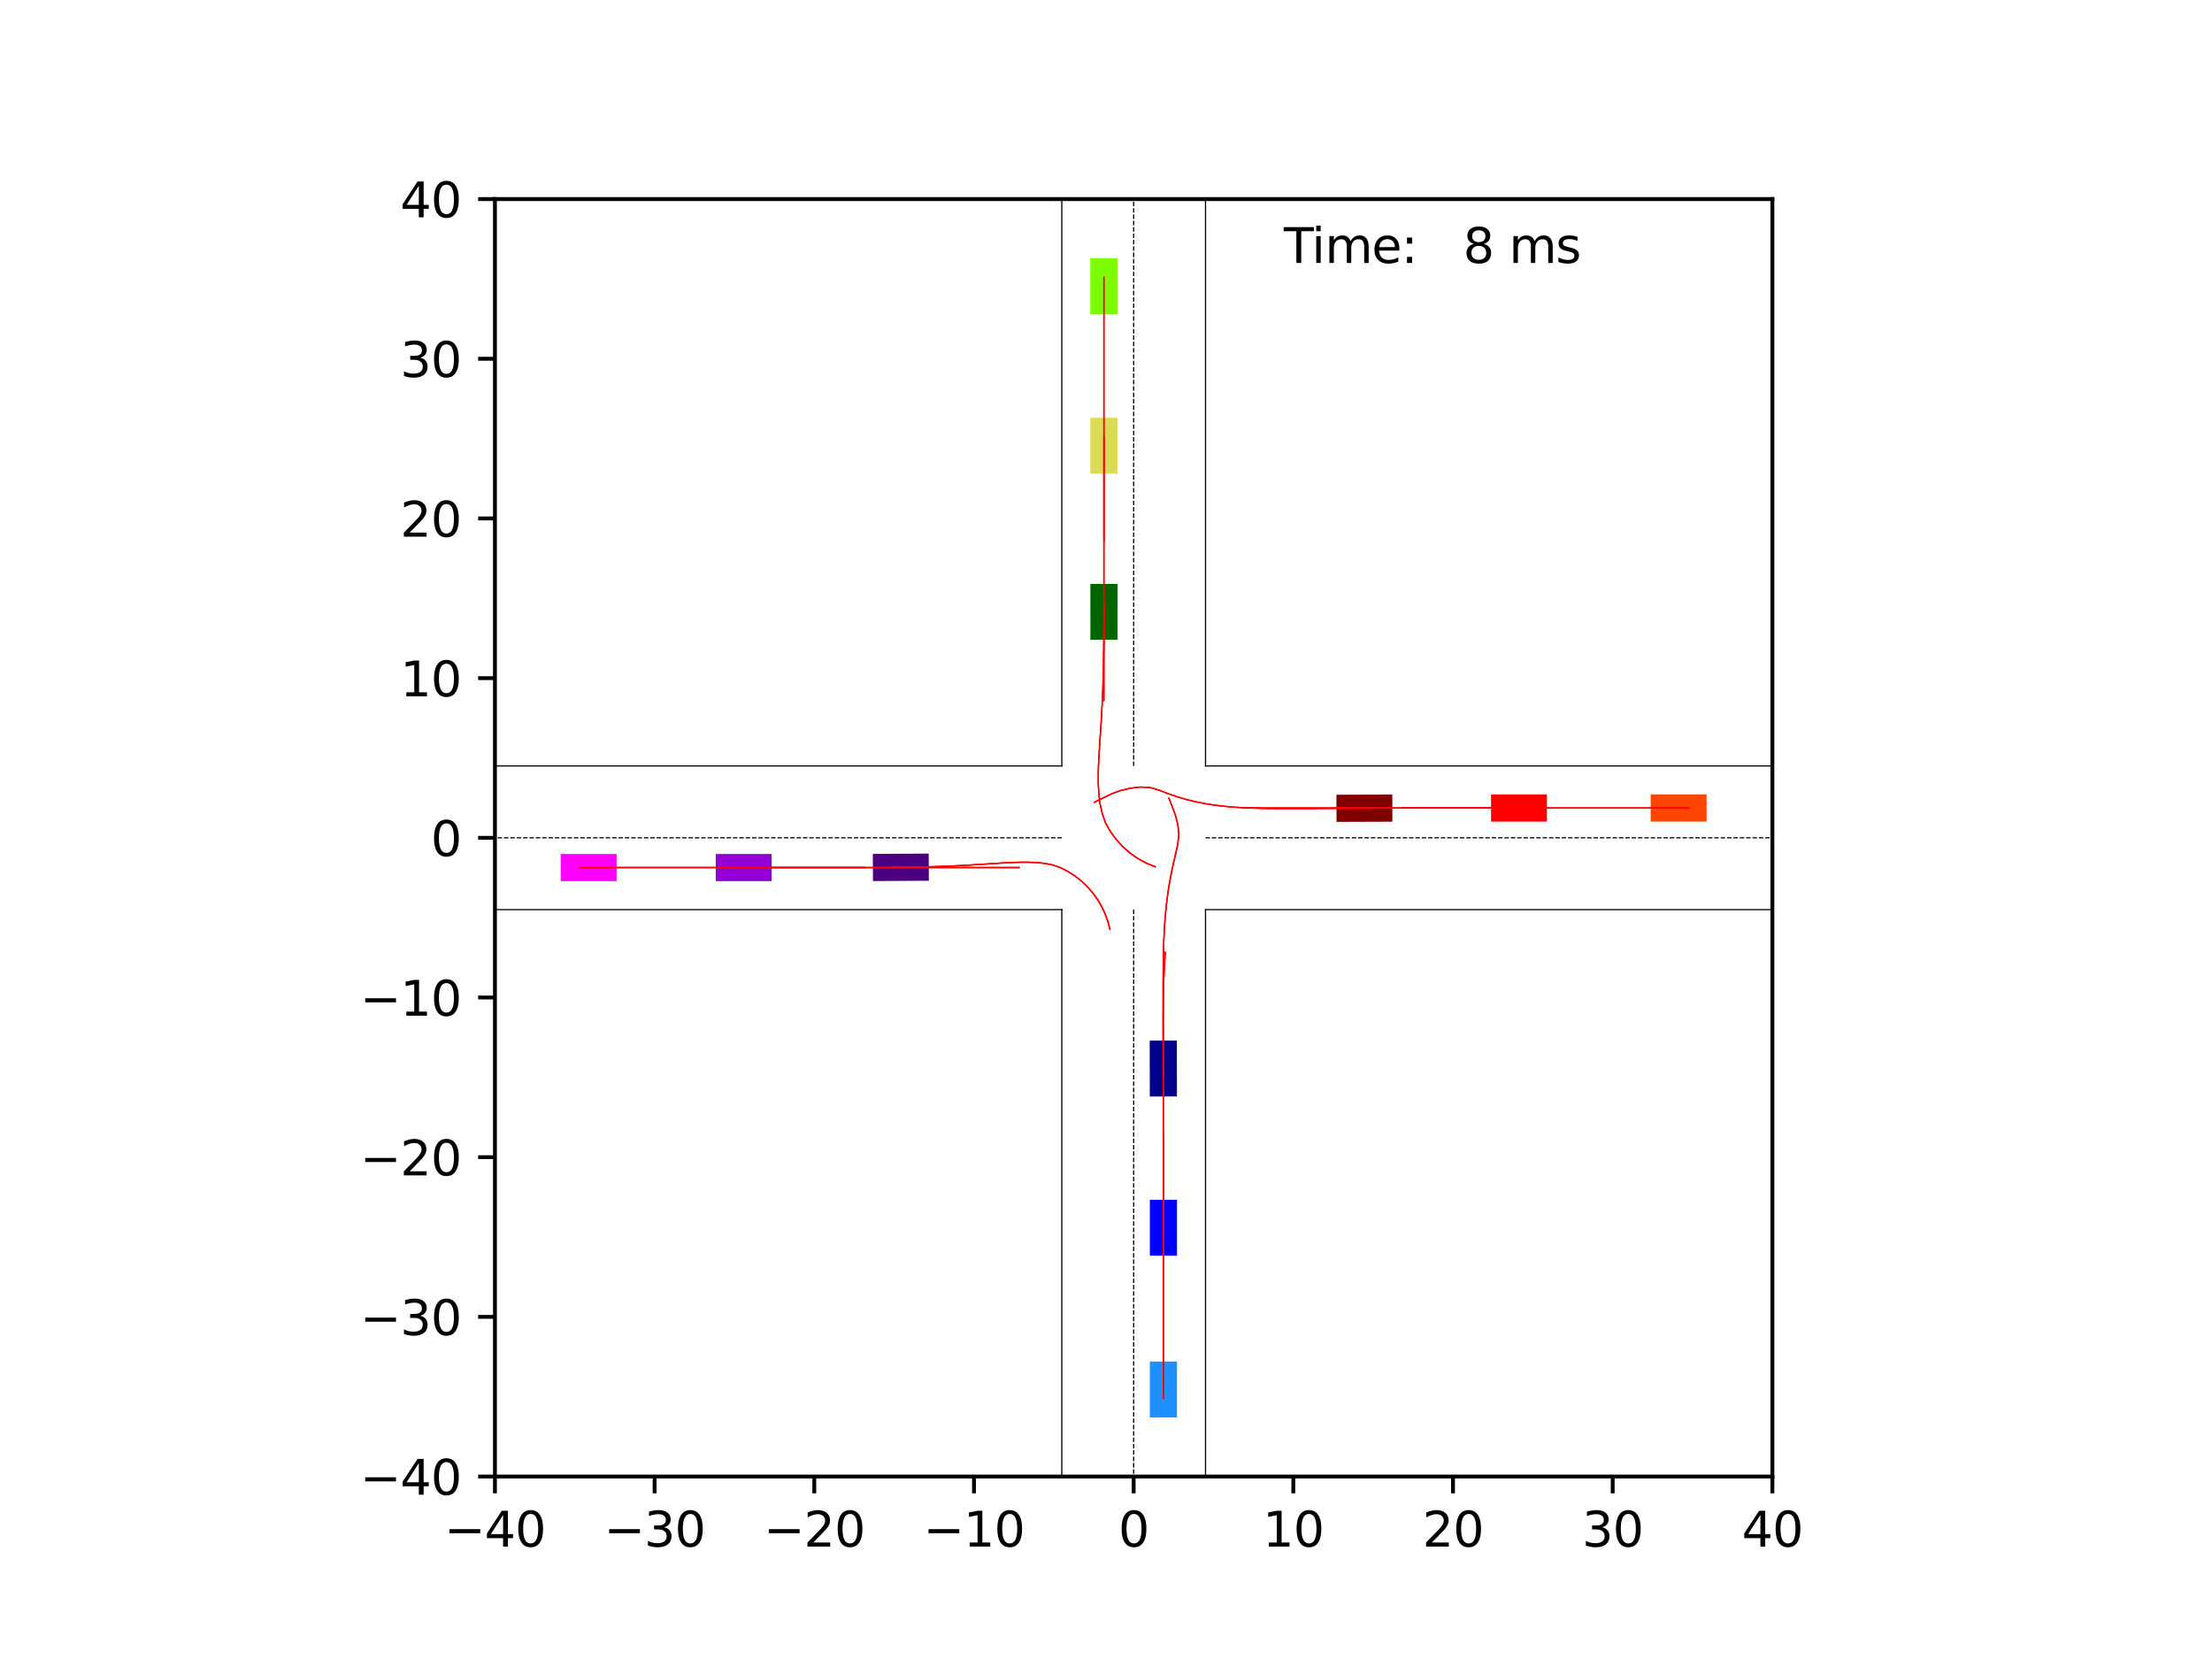 <?xml version="1.0" encoding="utf-8" standalone="no"?>
<!DOCTYPE svg PUBLIC "-//W3C//DTD SVG 1.1//EN"
  "http://www.w3.org/Graphics/SVG/1.1/DTD/svg11.dtd">
<svg xmlns:xlink="http://www.w3.org/1999/xlink" width="460.8pt" height="345.6pt" viewBox="0 0 460.8 345.6" xmlns="http://www.w3.org/2000/svg" version="1.1">
 <defs>
  <style type="text/css">*{stroke-linejoin: round; stroke-linecap: butt}</style>
 </defs>
 <g id="figure_1">
  <g id="patch_1">
   <path d="M 0 345.6 
L 460.8 345.6 
L 460.8 0 
L 0 0 
z
" style="fill: #ffffff"/>
  </g>
  <g id="axes_1">
   <g id="patch_2">
    <path d="M 103.104 307.584 
L 369.216 307.584 
L 369.216 41.472 
L 103.104 41.472 
z
" style="fill: #ffffff"/>
   </g>
   <g id="patch_3">
    <path d="M 245.181 228.411 
L 245.158 216.768 
L 239.503 216.78 
L 239.526 228.422 
z
" clip-path="url(#p86eebd655c)" style="fill: #00008b"/>
   </g>
   <g id="patch_4">
    <path d="M 290.044 165.517 
L 278.402 165.556 
L 278.421 171.211 
L 290.063 171.172 
z
" clip-path="url(#p86eebd655c)" style="fill: #800000"/>
   </g>
   <g id="patch_5">
    <path d="M 227.144 121.638 
L 227.148 133.28 
L 232.802 133.279 
L 232.799 121.636 
z
" clip-path="url(#p86eebd655c)" style="fill: #006400"/>
   </g>
   <g id="patch_6">
    <path d="M 181.855 183.54 
L 193.497 183.475 
L 193.466 177.82 
L 181.823 177.885 
z
" clip-path="url(#p86eebd655c)" style="fill: #4b0082"/>
   </g>
   <g id="patch_7">
    <path d="M 245.188 261.579 
L 245.188 249.937 
L 239.533 249.937 
L 239.533 261.579 
z
" clip-path="url(#p86eebd655c)" style="fill: #0000ff"/>
   </g>
   <g id="patch_8">
    <path d="M 322.25 165.5 
L 310.607 165.5 
L 310.607 171.155 
L 322.25 171.155 
z
" clip-path="url(#p86eebd655c)" style="fill: #ff0000"/>
   </g>
   <g id="patch_9">
    <path d="M 227.132 87.044 
L 227.132 98.686 
L 232.787 98.686 
L 232.787 87.044 
z
" clip-path="url(#p86eebd655c)" style="fill: #dbdc56"/>
   </g>
   <g id="patch_10">
    <path d="M 149.109 183.556 
L 160.751 183.556 
L 160.751 177.901 
L 149.109 177.901 
z
" clip-path="url(#p86eebd655c)" style="fill: #9400d3"/>
   </g>
   <g id="patch_11">
    <path d="M 245.188 295.276 
L 245.188 283.634 
L 239.533 283.634 
L 239.533 295.276 
z
" clip-path="url(#p86eebd655c)" style="fill: #1e90ff"/>
   </g>
   <g id="patch_12">
    <path d="M 355.514 165.5 
L 343.871 165.5 
L 343.871 171.155 
L 355.514 171.155 
z
" clip-path="url(#p86eebd655c)" style="fill: #ff4500"/>
   </g>
   <g id="patch_13">
    <path d="M 227.132 53.78 
L 227.132 65.422 
L 232.787 65.422 
L 232.787 53.78 
z
" clip-path="url(#p86eebd655c)" style="fill: #7cfc00"/>
   </g>
   <g id="patch_14">
    <path d="M 116.806 183.556 
L 128.449 183.556 
L 128.449 177.901 
L 116.806 177.901 
z
" clip-path="url(#p86eebd655c)" style="fill: #ff00ff"/>
   </g>
   <g id="matplotlib.axis_1">
    <g id="xtick_1">
     <g id="line2d_1">
      <defs>
       <path id="mfba9fa481e" d="M 0 0 
L 0 3.5 
" style="stroke: #000000; stroke-width: 0.8"/>
      </defs>
      <g>
       <use xlink:href="#mfba9fa481e" x="103.104" y="307.584" style="stroke: #000000; stroke-width: 0.8"/>
      </g>
     </g>
     <g id="text_1">
      <!-- −40 -->
      <g transform="translate(92.552 322.182) scale(0.1 -0.1)">
       <defs>
        <path id="DejaVuSans-2212" d="M 678 2272 
L 4684 2272 
L 4684 1741 
L 678 1741 
L 678 2272 
z
" transform="scale(0.016)"/>
        <path id="DejaVuSans-34" d="M 2419 4116 
L 825 1625 
L 2419 1625 
L 2419 4116 
z
M 2253 4666 
L 3047 4666 
L 3047 1625 
L 3713 1625 
L 3713 1100 
L 3047 1100 
L 3047 0 
L 2419 0 
L 2419 1100 
L 313 1100 
L 313 1709 
L 2253 4666 
z
" transform="scale(0.016)"/>
        <path id="DejaVuSans-30" d="M 2034 4250 
Q 1547 4250 1301 3770 
Q 1056 3291 1056 2328 
Q 1056 1369 1301 889 
Q 1547 409 2034 409 
Q 2525 409 2770 889 
Q 3016 1369 3016 2328 
Q 3016 3291 2770 3770 
Q 2525 4250 2034 4250 
z
M 2034 4750 
Q 2819 4750 3233 4129 
Q 3647 3509 3647 2328 
Q 3647 1150 3233 529 
Q 2819 -91 2034 -91 
Q 1250 -91 836 529 
Q 422 1150 422 2328 
Q 422 3509 836 4129 
Q 1250 4750 2034 4750 
z
" transform="scale(0.016)"/>
       </defs>
       <use xlink:href="#DejaVuSans-2212"/>
       <use xlink:href="#DejaVuSans-34" x="83.789"/>
       <use xlink:href="#DejaVuSans-30" x="147.412"/>
      </g>
     </g>
    </g>
    <g id="xtick_2">
     <g id="line2d_2">
      <g>
       <use xlink:href="#mfba9fa481e" x="136.368" y="307.584" style="stroke: #000000; stroke-width: 0.8"/>
      </g>
     </g>
     <g id="text_2">
      <!-- −30 -->
      <g transform="translate(125.816 322.182) scale(0.1 -0.1)">
       <defs>
        <path id="DejaVuSans-33" d="M 2597 2516 
Q 3050 2419 3304 2112 
Q 3559 1806 3559 1356 
Q 3559 666 3084 287 
Q 2609 -91 1734 -91 
Q 1441 -91 1130 -33 
Q 819 25 488 141 
L 488 750 
Q 750 597 1062 519 
Q 1375 441 1716 441 
Q 2309 441 2620 675 
Q 2931 909 2931 1356 
Q 2931 1769 2642 2001 
Q 2353 2234 1838 2234 
L 1294 2234 
L 1294 2753 
L 1863 2753 
Q 2328 2753 2575 2939 
Q 2822 3125 2822 3475 
Q 2822 3834 2567 4026 
Q 2313 4219 1838 4219 
Q 1578 4219 1281 4162 
Q 984 4106 628 3988 
L 628 4550 
Q 988 4650 1302 4700 
Q 1616 4750 1894 4750 
Q 2613 4750 3031 4423 
Q 3450 4097 3450 3541 
Q 3450 3153 3228 2886 
Q 3006 2619 2597 2516 
z
" transform="scale(0.016)"/>
       </defs>
       <use xlink:href="#DejaVuSans-2212"/>
       <use xlink:href="#DejaVuSans-33" x="83.789"/>
       <use xlink:href="#DejaVuSans-30" x="147.412"/>
      </g>
     </g>
    </g>
    <g id="xtick_3">
     <g id="line2d_3">
      <g>
       <use xlink:href="#mfba9fa481e" x="169.632" y="307.584" style="stroke: #000000; stroke-width: 0.8"/>
      </g>
     </g>
     <g id="text_3">
      <!-- −20 -->
      <g transform="translate(159.08 322.182) scale(0.1 -0.1)">
       <defs>
        <path id="DejaVuSans-32" d="M 1228 531 
L 3431 531 
L 3431 0 
L 469 0 
L 469 531 
Q 828 903 1448 1529 
Q 2069 2156 2228 2338 
Q 2531 2678 2651 2914 
Q 2772 3150 2772 3378 
Q 2772 3750 2511 3984 
Q 2250 4219 1831 4219 
Q 1534 4219 1204 4116 
Q 875 4013 500 3803 
L 500 4441 
Q 881 4594 1212 4672 
Q 1544 4750 1819 4750 
Q 2544 4750 2975 4387 
Q 3406 4025 3406 3419 
Q 3406 3131 3298 2873 
Q 3191 2616 2906 2266 
Q 2828 2175 2409 1742 
Q 1991 1309 1228 531 
z
" transform="scale(0.016)"/>
       </defs>
       <use xlink:href="#DejaVuSans-2212"/>
       <use xlink:href="#DejaVuSans-32" x="83.789"/>
       <use xlink:href="#DejaVuSans-30" x="147.412"/>
      </g>
     </g>
    </g>
    <g id="xtick_4">
     <g id="line2d_4">
      <g>
       <use xlink:href="#mfba9fa481e" x="202.896" y="307.584" style="stroke: #000000; stroke-width: 0.8"/>
      </g>
     </g>
     <g id="text_4">
      <!-- −10 -->
      <g transform="translate(192.344 322.182) scale(0.1 -0.1)">
       <defs>
        <path id="DejaVuSans-31" d="M 794 531 
L 1825 531 
L 1825 4091 
L 703 3866 
L 703 4441 
L 1819 4666 
L 2450 4666 
L 2450 531 
L 3481 531 
L 3481 0 
L 794 0 
L 794 531 
z
" transform="scale(0.016)"/>
       </defs>
       <use xlink:href="#DejaVuSans-2212"/>
       <use xlink:href="#DejaVuSans-31" x="83.789"/>
       <use xlink:href="#DejaVuSans-30" x="147.412"/>
      </g>
     </g>
    </g>
    <g id="xtick_5">
     <g id="line2d_5">
      <g>
       <use xlink:href="#mfba9fa481e" x="236.16" y="307.584" style="stroke: #000000; stroke-width: 0.8"/>
      </g>
     </g>
     <g id="text_5">
      <!-- 0 -->
      <g transform="translate(232.979 322.182) scale(0.1 -0.1)">
       <use xlink:href="#DejaVuSans-30"/>
      </g>
     </g>
    </g>
    <g id="xtick_6">
     <g id="line2d_6">
      <g>
       <use xlink:href="#mfba9fa481e" x="269.424" y="307.584" style="stroke: #000000; stroke-width: 0.8"/>
      </g>
     </g>
     <g id="text_6">
      <!-- 10 -->
      <g transform="translate(263.062 322.182) scale(0.1 -0.1)">
       <use xlink:href="#DejaVuSans-31"/>
       <use xlink:href="#DejaVuSans-30" x="63.623"/>
      </g>
     </g>
    </g>
    <g id="xtick_7">
     <g id="line2d_7">
      <g>
       <use xlink:href="#mfba9fa481e" x="302.688" y="307.584" style="stroke: #000000; stroke-width: 0.8"/>
      </g>
     </g>
     <g id="text_7">
      <!-- 20 -->
      <g transform="translate(296.325 322.182) scale(0.1 -0.1)">
       <use xlink:href="#DejaVuSans-32"/>
       <use xlink:href="#DejaVuSans-30" x="63.623"/>
      </g>
     </g>
    </g>
    <g id="xtick_8">
     <g id="line2d_8">
      <g>
       <use xlink:href="#mfba9fa481e" x="335.952" y="307.584" style="stroke: #000000; stroke-width: 0.8"/>
      </g>
     </g>
     <g id="text_8">
      <!-- 30 -->
      <g transform="translate(329.589 322.182) scale(0.1 -0.1)">
       <use xlink:href="#DejaVuSans-33"/>
       <use xlink:href="#DejaVuSans-30" x="63.623"/>
      </g>
     </g>
    </g>
    <g id="xtick_9">
     <g id="line2d_9">
      <g>
       <use xlink:href="#mfba9fa481e" x="369.216" y="307.584" style="stroke: #000000; stroke-width: 0.8"/>
      </g>
     </g>
     <g id="text_9">
      <!-- 40 -->
      <g transform="translate(362.853 322.182) scale(0.1 -0.1)">
       <use xlink:href="#DejaVuSans-34"/>
       <use xlink:href="#DejaVuSans-30" x="63.623"/>
      </g>
     </g>
    </g>
   </g>
   <g id="matplotlib.axis_2">
    <g id="ytick_1">
     <g id="line2d_10">
      <defs>
       <path id="m5c4a842d3b" d="M 0 0 
L -3.5 0 
" style="stroke: #000000; stroke-width: 0.8"/>
      </defs>
      <g>
       <use xlink:href="#m5c4a842d3b" x="103.104" y="307.584" style="stroke: #000000; stroke-width: 0.8"/>
      </g>
     </g>
     <g id="text_10">
      <!-- −40 -->
      <g transform="translate(74.999 311.383) scale(0.1 -0.1)">
       <use xlink:href="#DejaVuSans-2212"/>
       <use xlink:href="#DejaVuSans-34" x="83.789"/>
       <use xlink:href="#DejaVuSans-30" x="147.412"/>
      </g>
     </g>
    </g>
    <g id="ytick_2">
     <g id="line2d_11">
      <g>
       <use xlink:href="#m5c4a842d3b" x="103.104" y="274.32" style="stroke: #000000; stroke-width: 0.8"/>
      </g>
     </g>
     <g id="text_11">
      <!-- −30 -->
      <g transform="translate(74.999 278.119) scale(0.1 -0.1)">
       <use xlink:href="#DejaVuSans-2212"/>
       <use xlink:href="#DejaVuSans-33" x="83.789"/>
       <use xlink:href="#DejaVuSans-30" x="147.412"/>
      </g>
     </g>
    </g>
    <g id="ytick_3">
     <g id="line2d_12">
      <g>
       <use xlink:href="#m5c4a842d3b" x="103.104" y="241.056" style="stroke: #000000; stroke-width: 0.8"/>
      </g>
     </g>
     <g id="text_12">
      <!-- −20 -->
      <g transform="translate(74.999 244.855) scale(0.1 -0.1)">
       <use xlink:href="#DejaVuSans-2212"/>
       <use xlink:href="#DejaVuSans-32" x="83.789"/>
       <use xlink:href="#DejaVuSans-30" x="147.412"/>
      </g>
     </g>
    </g>
    <g id="ytick_4">
     <g id="line2d_13">
      <g>
       <use xlink:href="#m5c4a842d3b" x="103.104" y="207.792" style="stroke: #000000; stroke-width: 0.8"/>
      </g>
     </g>
     <g id="text_13">
      <!-- −10 -->
      <g transform="translate(74.999 211.591) scale(0.1 -0.1)">
       <use xlink:href="#DejaVuSans-2212"/>
       <use xlink:href="#DejaVuSans-31" x="83.789"/>
       <use xlink:href="#DejaVuSans-30" x="147.412"/>
      </g>
     </g>
    </g>
    <g id="ytick_5">
     <g id="line2d_14">
      <g>
       <use xlink:href="#m5c4a842d3b" x="103.104" y="174.528" style="stroke: #000000; stroke-width: 0.8"/>
      </g>
     </g>
     <g id="text_14">
      <!-- 0 -->
      <g transform="translate(89.742 178.327) scale(0.1 -0.1)">
       <use xlink:href="#DejaVuSans-30"/>
      </g>
     </g>
    </g>
    <g id="ytick_6">
     <g id="line2d_15">
      <g>
       <use xlink:href="#m5c4a842d3b" x="103.104" y="141.264" style="stroke: #000000; stroke-width: 0.8"/>
      </g>
     </g>
     <g id="text_15">
      <!-- 10 -->
      <g transform="translate(83.379 145.063) scale(0.1 -0.1)">
       <use xlink:href="#DejaVuSans-31"/>
       <use xlink:href="#DejaVuSans-30" x="63.623"/>
      </g>
     </g>
    </g>
    <g id="ytick_7">
     <g id="line2d_16">
      <g>
       <use xlink:href="#m5c4a842d3b" x="103.104" y="108" style="stroke: #000000; stroke-width: 0.8"/>
      </g>
     </g>
     <g id="text_16">
      <!-- 20 -->
      <g transform="translate(83.379 111.799) scale(0.1 -0.1)">
       <use xlink:href="#DejaVuSans-32"/>
       <use xlink:href="#DejaVuSans-30" x="63.623"/>
      </g>
     </g>
    </g>
    <g id="ytick_8">
     <g id="line2d_17">
      <g>
       <use xlink:href="#m5c4a842d3b" x="103.104" y="74.736" style="stroke: #000000; stroke-width: 0.8"/>
      </g>
     </g>
     <g id="text_17">
      <!-- 30 -->
      <g transform="translate(83.379 78.535) scale(0.1 -0.1)">
       <use xlink:href="#DejaVuSans-33"/>
       <use xlink:href="#DejaVuSans-30" x="63.623"/>
      </g>
     </g>
    </g>
    <g id="ytick_9">
     <g id="line2d_18">
      <g>
       <use xlink:href="#m5c4a842d3b" x="103.104" y="41.472" style="stroke: #000000; stroke-width: 0.8"/>
      </g>
     </g>
     <g id="text_18">
      <!-- 40 -->
      <g transform="translate(83.379 45.271) scale(0.1 -0.1)">
       <use xlink:href="#DejaVuSans-34"/>
       <use xlink:href="#DejaVuSans-30" x="63.623"/>
      </g>
     </g>
    </g>
   </g>
   <g id="line2d_19">
    <path d="M 251.129 346.6 
L 251.129 189.497 
" clip-path="url(#p86eebd655c)" style="fill: none; stroke: #000000; stroke-width: 0.25; stroke-linecap: square"/>
   </g>
   <g id="line2d_20">
    <path d="M 251.129 189.497 
L 417.449 189.497 
" clip-path="url(#p86eebd655c)" style="fill: none; stroke: #000000; stroke-width: 0.25; stroke-linecap: square"/>
   </g>
   <g id="line2d_21">
    <path d="M 417.449 159.559 
L 251.129 159.559 
" clip-path="url(#p86eebd655c)" style="fill: none; stroke: #000000; stroke-width: 0.25; stroke-linecap: square"/>
   </g>
   <g id="line2d_22">
    <path d="M 251.129 159.559 
L 251.129 -1 
" clip-path="url(#p86eebd655c)" style="fill: none; stroke: #000000; stroke-width: 0.25; stroke-linecap: square"/>
   </g>
   <g id="line2d_23">
    <path d="M 221.191 -1 
L 221.191 159.559 
" clip-path="url(#p86eebd655c)" style="fill: none; stroke: #000000; stroke-width: 0.25; stroke-linecap: square"/>
   </g>
   <g id="line2d_24">
    <path d="M 221.191 159.559 
L 54.871 159.559 
" clip-path="url(#p86eebd655c)" style="fill: none; stroke: #000000; stroke-width: 0.25; stroke-linecap: square"/>
   </g>
   <g id="line2d_25">
    <path d="M 54.871 189.497 
L 221.191 189.497 
" clip-path="url(#p86eebd655c)" style="fill: none; stroke: #000000; stroke-width: 0.25; stroke-linecap: square"/>
   </g>
   <g id="line2d_26">
    <path d="M 221.191 189.497 
L 221.191 346.6 
" clip-path="url(#p86eebd655c)" style="fill: none; stroke: #000000; stroke-width: 0.25; stroke-linecap: square"/>
   </g>
   <g id="line2d_27">
    <path d="M 251.129 174.528 
L 417.449 174.528 
" clip-path="url(#p86eebd655c)" style="fill: none; stroke-dasharray: 0.925,0.4; stroke-dashoffset: 0; stroke: #000000; stroke-width: 0.25"/>
   </g>
   <g id="line2d_28">
    <path d="M 236.16 159.559 
L 236.16 -1 
" clip-path="url(#p86eebd655c)" style="fill: none; stroke-dasharray: 0.925,0.4; stroke-dashoffset: 0; stroke: #000000; stroke-width: 0.25"/>
   </g>
   <g id="line2d_29">
    <path d="M 221.191 174.528 
L 54.871 174.528 
" clip-path="url(#p86eebd655c)" style="fill: none; stroke-dasharray: 0.925,0.4; stroke-dashoffset: 0; stroke: #000000; stroke-width: 0.25"/>
   </g>
   <g id="line2d_30">
    <path d="M 236.16 189.497 
L 236.16 346.6 
" clip-path="url(#p86eebd655c)" style="fill: none; stroke-dasharray: 0.925,0.4; stroke-dashoffset: 0; stroke: #000000; stroke-width: 0.25"/>
   </g>
   <g id="line2d_31">
    <path d="M 242.348 224.494 
L 242.342 222.595 
L 242.336 220.689 
L 242.33 218.775 
L 242.322 216.855 
L 242.315 214.929 
L 242.307 212.998 
L 242.3 211.062 
L 242.293 209.121 
L 242.289 207.177 
L 242.289 205.228 
L 242.295 203.277 
L 242.308 201.322 
L 242.334 199.365 
L 242.376 197.405 
L 242.438 195.444 
L 242.528 193.481 
L 242.651 191.518 
L 242.815 189.556 
L 243.023 187.596 
L 243.282 185.64 
L 243.593 183.69 
L 243.958 181.748 
L 244.371 179.813 
L 244.824 177.885 
L 245.265 175.953 
L 245.507 173.985 
L 245.357 172.006 
L 244.892 170.075 
L 244.221 168.206 
L 243.515 166.35 
" clip-path="url(#p86eebd655c)" style="fill: none; stroke: #ff0000; stroke-opacity: 0.2; stroke-width: 0.25; stroke-linecap: square"/>
   </g>
   <g id="line2d_32">
    <path d="M 242.348 224.494 
L 242.342 222.595 
L 242.337 220.688 
L 242.33 218.774 
L 242.324 216.854 
L 242.317 214.927 
L 242.31 212.995 
L 242.303 211.058 
L 242.298 209.116 
L 242.296 207.17 
L 242.298 205.22 
L 242.306 203.266 
L 242.322 201.31 
L 242.351 199.35 
L 242.396 197.388 
L 242.463 195.424 
L 242.557 193.459 
L 242.686 191.494 
L 242.855 189.53 
L 243.069 187.567 
L 243.332 185.609 
L 243.647 183.657 
L 244.014 181.711 
L 244.428 179.773 
L 244.878 177.842 
L 245.308 175.904 
L 245.537 173.93 
L 245.373 171.949 
L 244.896 170.018 
L 244.213 168.15 
L 243.5 166.293 
" clip-path="url(#p86eebd655c)" style="fill: none; stroke: #ff0000; stroke-opacity: 0.4; stroke-width: 0.25; stroke-linecap: square"/>
   </g>
   <g id="line2d_33">
    <path d="M 242.348 224.494 
L 242.342 222.595 
L 242.336 220.688 
L 242.329 218.774 
L 242.322 216.853 
L 242.314 214.927 
L 242.307 212.994 
L 242.3 211.057 
L 242.294 209.114 
L 242.292 207.168 
L 242.293 205.217 
L 242.301 203.263 
L 242.317 201.306 
L 242.347 199.346 
L 242.393 197.383 
L 242.462 195.419 
L 242.558 193.453 
L 242.689 191.487 
L 242.862 189.522 
L 243.08 187.559 
L 243.348 185.6 
L 243.668 183.647 
L 244.04 181.702 
L 244.458 179.763 
L 244.911 177.831 
L 245.338 175.891 
L 245.561 173.916 
L 245.39 171.934 
L 244.912 170.002 
L 244.226 168.133 
L 243.506 166.277 
" clip-path="url(#p86eebd655c)" style="fill: none; stroke: #ff0000; stroke-opacity: 0.6; stroke-width: 0.25; stroke-linecap: square"/>
   </g>
   <g id="line2d_34">
    <path d="M 242.348 224.494 
L 242.342 222.595 
L 242.336 220.688 
L 242.33 218.774 
L 242.323 216.853 
L 242.315 214.926 
L 242.308 212.993 
L 242.302 211.055 
L 242.297 209.112 
L 242.295 207.165 
L 242.297 205.214 
L 242.305 203.259 
L 242.323 201.301 
L 242.353 199.34 
L 242.401 197.377 
L 242.471 195.411 
L 242.568 193.445 
L 242.701 191.478 
L 242.875 189.512 
L 243.095 187.548 
L 243.364 185.589 
L 243.686 183.635 
L 244.058 181.688 
L 244.476 179.749 
L 244.927 177.815 
L 245.352 175.873 
L 245.572 173.896 
L 245.397 171.914 
L 244.917 169.981 
L 244.228 168.113 
L 243.503 166.258 
" clip-path="url(#p86eebd655c)" style="fill: none; stroke: #ff0000; stroke-opacity: 0.8; stroke-width: 0.25; stroke-linecap: square"/>
   </g>
   <g id="line2d_35">
    <path d="M 242.348 224.494 
L 242.342 222.595 
L 242.336 220.688 
L 242.329 218.774 
L 242.322 216.853 
L 242.315 214.925 
L 242.308 212.992 
L 242.301 211.054 
L 242.296 209.111 
L 242.294 207.164 
L 242.296 205.212 
L 242.304 203.257 
L 242.322 201.299 
L 242.353 199.337 
L 242.401 197.374 
L 242.472 195.408 
L 242.571 193.441 
L 242.705 191.473 
L 242.881 189.507 
L 243.102 187.543 
L 243.374 185.583 
L 243.697 183.629 
L 244.072 181.682 
L 244.492 179.742 
L 244.944 177.808 
L 245.369 175.866 
L 245.588 173.888 
L 245.41 171.905 
L 244.928 169.972 
L 244.238 168.103 
L 243.509 166.249 
" clip-path="url(#p86eebd655c)" style="fill: none; stroke: #ff0000; stroke-width: 0.25; stroke-linecap: square"/>
   </g>
   <g id="line2d_36">
    <path d="M 286.134 168.355 
L 284.233 168.364 
L 282.323 168.374 
L 280.406 168.385 
L 278.481 168.397 
L 276.549 168.41 
L 274.611 168.424 
L 272.667 168.436 
L 270.718 168.447 
L 268.763 168.453 
L 266.803 168.452 
L 264.838 168.441 
L 262.87 168.413 
L 260.897 168.362 
L 258.922 168.281 
L 256.944 168.159 
L 254.967 167.987 
L 252.993 167.751 
L 251.025 167.439 
L 249.069 167.046 
L 247.128 166.563 
L 245.21 165.989 
L 243.316 165.328 
L 241.446 164.591 
L 239.517 164.02 
L 237.503 163.943 
L 235.499 164.184 
L 233.533 164.646 
L 231.628 165.32 
L 229.809 166.2 
L 227.999 167.099 
" clip-path="url(#p86eebd655c)" style="fill: none; stroke: #ff0000; stroke-opacity: 0.2; stroke-width: 0.25; stroke-linecap: square"/>
   </g>
   <g id="line2d_37">
    <path d="M 286.134 168.355 
L 284.233 168.363 
L 282.323 168.373 
L 280.406 168.383 
L 278.481 168.394 
L 276.549 168.406 
L 274.611 168.418 
L 272.666 168.429 
L 270.716 168.438 
L 268.761 168.443 
L 266.801 168.44 
L 264.836 168.427 
L 262.867 168.397 
L 260.895 168.345 
L 258.919 168.262 
L 256.942 168.14 
L 254.965 167.968 
L 252.99 167.733 
L 251.022 167.423 
L 249.066 167.033 
L 247.124 166.556 
L 245.204 165.989 
L 243.308 165.337 
L 241.434 164.612 
L 239.504 164.044 
L 237.491 163.967 
L 235.489 164.21 
L 233.525 164.673 
L 231.623 165.352 
L 229.808 166.238 
L 227.996 167.13 
" clip-path="url(#p86eebd655c)" style="fill: none; stroke: #ff0000; stroke-opacity: 0.4; stroke-width: 0.25; stroke-linecap: square"/>
   </g>
   <g id="line2d_38">
    <path d="M 286.134 168.355 
L 284.233 168.364 
L 282.323 168.373 
L 280.405 168.384 
L 278.48 168.395 
L 276.548 168.407 
L 274.61 168.419 
L 272.666 168.43 
L 270.715 168.439 
L 268.76 168.443 
L 266.8 168.44 
L 264.835 168.426 
L 262.865 168.395 
L 260.892 168.341 
L 258.916 168.257 
L 256.939 168.133 
L 254.961 167.959 
L 252.987 167.721 
L 251.019 167.409 
L 249.062 167.017 
L 247.121 166.537 
L 245.2 165.969 
L 243.303 165.316 
L 241.429 164.591 
L 239.499 164.023 
L 237.485 163.948 
L 235.482 164.192 
L 233.517 164.656 
L 231.615 165.336 
L 229.8 166.223 
L 227.989 167.12 
" clip-path="url(#p86eebd655c)" style="fill: none; stroke: #ff0000; stroke-opacity: 0.6; stroke-width: 0.25; stroke-linecap: square"/>
   </g>
   <g id="line2d_39">
    <path d="M 286.134 168.355 
L 284.233 168.364 
L 282.323 168.374 
L 280.405 168.384 
L 278.48 168.396 
L 276.548 168.409 
L 274.61 168.421 
L 272.665 168.433 
L 270.715 168.442 
L 268.76 168.447 
L 266.799 168.444 
L 264.834 168.43 
L 262.865 168.399 
L 260.892 168.346 
L 258.916 168.262 
L 256.938 168.139 
L 254.961 167.964 
L 252.986 167.727 
L 251.018 167.415 
L 249.061 167.023 
L 247.12 166.544 
L 245.199 165.977 
L 243.302 165.325 
L 241.427 164.601 
L 239.497 164.033 
L 237.483 163.958 
L 235.481 164.203 
L 233.516 164.666 
L 231.614 165.347 
L 229.798 166.233 
L 227.987 167.129 
" clip-path="url(#p86eebd655c)" style="fill: none; stroke: #ff0000; stroke-opacity: 0.8; stroke-width: 0.25; stroke-linecap: square"/>
   </g>
   <g id="line2d_40">
    <path d="M 286.134 168.355 
L 284.233 168.364 
L 282.323 168.373 
L 280.405 168.384 
L 278.48 168.395 
L 276.548 168.408 
L 274.61 168.42 
L 272.665 168.431 
L 270.715 168.44 
L 268.759 168.444 
L 266.799 168.441 
L 264.834 168.427 
L 262.864 168.396 
L 260.891 168.342 
L 258.915 168.257 
L 256.937 168.133 
L 254.959 167.958 
L 252.985 167.72 
L 251.017 167.407 
L 249.059 167.015 
L 247.118 166.535 
L 245.197 165.967 
L 243.3 165.315 
L 241.425 164.592 
L 239.494 164.023 
L 237.48 163.949 
L 235.478 164.195 
L 233.513 164.66 
L 231.611 165.341 
L 229.796 166.229 
L 227.985 167.126 
" clip-path="url(#p86eebd655c)" style="fill: none; stroke: #ff0000; stroke-width: 0.25; stroke-linecap: square"/>
   </g>
   <g id="line2d_41">
    <path d="M 229.974 125.479 
L 229.972 127.458 
L 229.968 129.44 
L 229.959 131.424 
L 229.944 133.41 
L 229.922 135.399 
L 229.891 137.39 
L 229.85 139.383 
L 229.797 141.378 
L 229.731 143.375 
L 229.65 145.374 
L 229.553 147.374 
L 229.443 149.376 
L 229.32 151.38 
L 229.189 153.385 
L 229.058 155.393 
L 228.935 157.403 
L 228.837 159.417 
L 228.784 161.434 
L 228.802 163.455 
L 228.92 165.474 
L 229.171 167.482 
L 229.597 169.463 
L 230.248 171.382 
L 231.23 173.157 
L 232.404 174.811 
L 233.754 176.325 
L 235.264 177.68 
L 236.915 178.86 
L 238.687 179.849 
L 240.559 180.633 
" clip-path="url(#p86eebd655c)" style="fill: none; stroke: #ff0000; stroke-opacity: 0.2; stroke-width: 0.25; stroke-linecap: square"/>
   </g>
   <g id="line2d_42">
    <path d="M 229.974 125.479 
L 229.973 127.458 
L 229.97 129.44 
L 229.962 131.424 
L 229.949 133.41 
L 229.928 135.398 
L 229.899 137.389 
L 229.86 139.382 
L 229.809 141.377 
L 229.744 143.374 
L 229.664 145.372 
L 229.569 147.372 
L 229.459 149.374 
L 229.336 151.377 
L 229.205 153.382 
L 229.073 155.388 
L 228.949 157.398 
L 228.85 159.411 
L 228.795 161.428 
L 228.812 163.448 
L 228.93 165.466 
L 229.183 167.473 
L 229.613 169.452 
L 230.273 171.368 
L 231.259 173.139 
L 232.435 174.791 
L 233.786 176.303 
L 235.298 177.654 
L 236.952 178.829 
L 238.726 179.813 
L 240.598 180.593 
" clip-path="url(#p86eebd655c)" style="fill: none; stroke: #ff0000; stroke-opacity: 0.4; stroke-width: 0.25; stroke-linecap: square"/>
   </g>
   <g id="line2d_43">
    <path d="M 229.974 125.479 
L 229.973 127.458 
L 229.969 129.44 
L 229.961 131.424 
L 229.947 133.41 
L 229.926 135.399 
L 229.896 137.39 
L 229.856 139.384 
L 229.804 141.379 
L 229.738 143.377 
L 229.657 145.376 
L 229.56 147.377 
L 229.449 149.38 
L 229.324 151.384 
L 229.191 153.389 
L 229.057 155.397 
L 228.931 157.408 
L 228.83 159.422 
L 228.774 161.44 
L 228.791 163.461 
L 228.91 165.481 
L 229.167 167.489 
L 229.605 169.468 
L 230.277 171.38 
L 231.27 173.149 
L 232.453 174.798 
L 233.812 176.305 
L 235.33 177.651 
L 236.989 178.82 
L 238.768 179.799 
L 240.644 180.574 
" clip-path="url(#p86eebd655c)" style="fill: none; stroke: #ff0000; stroke-opacity: 0.6; stroke-width: 0.25; stroke-linecap: square"/>
   </g>
   <g id="line2d_44">
    <path d="M 229.974 125.479 
L 229.973 127.458 
L 229.969 129.44 
L 229.962 131.424 
L 229.948 133.411 
L 229.928 135.399 
L 229.899 137.391 
L 229.859 139.384 
L 229.807 141.38 
L 229.742 143.378 
L 229.661 145.377 
L 229.565 147.378 
L 229.454 149.381 
L 229.33 151.385 
L 229.197 153.391 
L 229.063 155.399 
L 228.937 157.41 
L 228.836 159.424 
L 228.779 161.443 
L 228.796 163.464 
L 228.916 165.483 
L 229.174 167.492 
L 229.613 169.47 
L 230.289 171.382 
L 231.281 173.151 
L 232.465 174.799 
L 233.825 176.305 
L 235.344 177.652 
L 237.003 178.82 
L 238.783 179.796 
L 240.661 180.568 
" clip-path="url(#p86eebd655c)" style="fill: none; stroke: #ff0000; stroke-opacity: 0.8; stroke-width: 0.25; stroke-linecap: square"/>
   </g>
   <g id="line2d_45">
    <path d="M 229.974 125.479 
L 229.973 127.458 
L 229.969 129.44 
L 229.961 131.424 
L 229.948 133.411 
L 229.927 135.4 
L 229.898 137.391 
L 229.859 139.385 
L 229.807 141.381 
L 229.741 143.379 
L 229.661 145.378 
L 229.565 147.38 
L 229.454 149.383 
L 229.33 151.387 
L 229.197 153.393 
L 229.063 155.402 
L 228.937 157.413 
L 228.836 159.428 
L 228.78 161.446 
L 228.798 163.468 
L 228.918 165.488 
L 229.177 167.497 
L 229.618 169.475 
L 230.296 171.386 
L 231.291 173.155 
L 232.478 174.801 
L 233.841 176.305 
L 235.363 177.649 
L 237.025 178.815 
L 238.806 179.789 
L 240.684 180.56 
" clip-path="url(#p86eebd655c)" style="fill: none; stroke: #ff0000; stroke-width: 0.25; stroke-linecap: square"/>
   </g>
   <g id="line2d_46">
    <path d="M 185.857 180.699 
L 187.66 180.678 
L 189.459 180.652 
L 191.253 180.617 
L 193.043 180.573 
L 194.827 180.519 
L 196.607 180.454 
L 198.381 180.377 
L 200.15 180.29 
L 201.914 180.192 
L 203.673 180.086 
L 205.426 179.975 
L 207.175 179.865 
L 208.92 179.763 
L 210.661 179.68 
L 212.399 179.629 
L 214.133 179.628 
L 215.861 179.703 
L 217.578 179.883 
L 219.268 180.213 
L 220.9 180.755 
L 222.428 181.533 
L 223.875 182.451 
L 225.226 183.498 
L 226.472 184.666 
L 227.602 185.944 
L 228.606 187.321 
L 229.476 188.784 
L 230.205 190.322 
L 230.789 191.919 
L 231.221 193.564 
" clip-path="url(#p86eebd655c)" style="fill: none; stroke: #ff0000; stroke-opacity: 0.2; stroke-width: 0.25; stroke-linecap: square"/>
   </g>
   <g id="line2d_47">
    <path d="M 185.857 180.699 
L 187.66 180.682 
L 189.459 180.66 
L 191.254 180.631 
L 193.044 180.593 
L 194.829 180.545 
L 196.609 180.486 
L 198.385 180.416 
L 200.155 180.334 
L 201.92 180.241 
L 203.68 180.14 
L 205.435 180.032 
L 207.185 179.924 
L 208.932 179.822 
L 210.674 179.737 
L 212.413 179.683 
L 214.149 179.677 
L 215.88 179.744 
L 217.599 179.916 
L 219.293 180.236 
L 220.928 180.773 
L 222.461 181.546 
L 223.913 182.46 
L 225.269 183.504 
L 226.52 184.669 
L 227.656 185.945 
L 228.664 187.321 
L 229.538 188.785 
L 230.271 190.323 
L 230.858 191.922 
L 231.291 193.569 
" clip-path="url(#p86eebd655c)" style="fill: none; stroke: #ff0000; stroke-opacity: 0.4; stroke-width: 0.25; stroke-linecap: square"/>
   </g>
   <g id="line2d_48">
    <path d="M 185.857 180.699 
L 187.66 180.68 
L 189.459 180.655 
L 191.254 180.623 
L 193.043 180.581 
L 194.828 180.529 
L 196.608 180.465 
L 198.383 180.39 
L 200.153 180.303 
L 201.917 180.205 
L 203.676 180.098 
L 205.43 179.985 
L 207.18 179.871 
L 208.925 179.764 
L 210.667 179.675 
L 212.405 179.617 
L 214.141 179.61 
L 215.871 179.678 
L 217.589 179.856 
L 219.28 180.189 
L 220.906 180.749 
L 222.435 181.531 
L 223.88 182.453 
L 225.23 183.504 
L 226.474 184.676 
L 227.602 185.958 
L 228.603 187.339 
L 229.47 188.807 
L 230.195 190.348 
L 230.774 191.95 
L 231.198 193.598 
" clip-path="url(#p86eebd655c)" style="fill: none; stroke: #ff0000; stroke-opacity: 0.6; stroke-width: 0.25; stroke-linecap: square"/>
   </g>
   <g id="line2d_49">
    <path d="M 185.857 180.699 
L 187.66 180.68 
L 189.459 180.657 
L 191.254 180.625 
L 193.043 180.584 
L 194.828 180.533 
L 196.608 180.47 
L 198.383 180.396 
L 200.153 180.309 
L 201.917 180.211 
L 203.677 180.103 
L 205.431 179.99 
L 207.18 179.875 
L 208.925 179.766 
L 210.667 179.675 
L 212.406 179.614 
L 214.141 179.605 
L 215.871 179.67 
L 217.589 179.846 
L 219.281 180.178 
L 220.905 180.743 
L 222.433 181.526 
L 223.879 182.447 
L 225.229 183.499 
L 226.472 184.671 
L 227.6 185.953 
L 228.601 187.334 
L 229.468 188.801 
L 230.194 190.342 
L 230.773 191.944 
L 231.2 193.592 
" clip-path="url(#p86eebd655c)" style="fill: none; stroke: #ff0000; stroke-opacity: 0.8; stroke-width: 0.25; stroke-linecap: square"/>
   </g>
   <g id="line2d_50">
    <path d="M 185.857 180.699 
L 187.66 180.68 
L 189.459 180.656 
L 191.254 180.624 
L 193.043 180.583 
L 194.828 180.531 
L 196.608 180.468 
L 198.383 180.393 
L 200.152 180.306 
L 201.917 180.207 
L 203.676 180.099 
L 205.43 179.985 
L 207.179 179.869 
L 208.924 179.76 
L 210.665 179.668 
L 212.404 179.608 
L 214.139 179.598 
L 215.869 179.664 
L 217.587 179.84 
L 219.277 180.173 
L 220.901 180.742 
L 222.427 181.527 
L 223.872 182.449 
L 225.221 183.502 
L 226.464 184.674 
L 227.59 185.957 
L 228.591 187.338 
L 229.458 188.805 
L 230.185 190.345 
L 230.764 191.946 
L 231.19 193.594 
" clip-path="url(#p86eebd655c)" style="fill: none; stroke: #ff0000; stroke-width: 0.25; stroke-linecap: square"/>
   </g>
   <g id="line2d_51">
    <path d="M 242.36 257.677 
L 242.361 255.758 
L 242.361 253.831 
L 242.361 251.897 
L 242.361 249.956 
L 242.36 248.008 
L 242.359 246.055 
L 242.358 244.097 
L 242.356 242.133 
L 242.354 240.166 
L 242.351 238.194 
L 242.347 236.219 
L 242.341 234.241 
L 242.334 232.26 
L 242.326 230.276 
L 242.317 228.29 
L 242.307 226.302 
L 242.295 224.313 
L 242.283 222.322 
L 242.272 220.329 
L 242.262 218.336 
L 242.255 216.341 
L 242.255 214.346 
L 242.263 212.35 
L 242.284 210.354 
L 242.322 208.357 
L 242.384 206.361 
L 242.475 204.365 
L 242.604 202.372 
L 242.777 200.382 
L 242.988 198.395 
" clip-path="url(#p86eebd655c)" style="fill: none; stroke: #ff0000; stroke-opacity: 0.2; stroke-width: 0.25; stroke-linecap: square"/>
   </g>
   <g id="line2d_52">
    <path d="M 242.36 257.677 
L 242.36 255.758 
L 242.36 253.831 
L 242.36 251.897 
L 242.359 249.956 
L 242.359 248.008 
L 242.358 246.055 
L 242.357 244.097 
L 242.356 242.134 
L 242.355 240.166 
L 242.353 238.195 
L 242.35 236.22 
L 242.348 234.242 
L 242.344 232.261 
L 242.34 230.277 
L 242.335 228.292 
L 242.33 226.304 
L 242.324 224.314 
L 242.318 222.324 
L 242.312 220.331 
L 242.307 218.338 
L 242.304 216.344 
L 242.303 214.349 
L 242.308 212.353 
L 242.32 210.357 
L 242.341 208.361 
L 242.376 206.364 
L 242.429 204.368 
L 242.503 202.372 
L 242.604 200.377 
L 242.737 198.384 
" clip-path="url(#p86eebd655c)" style="fill: none; stroke: #ff0000; stroke-opacity: 0.4; stroke-width: 0.25; stroke-linecap: square"/>
   </g>
   <g id="line2d_53">
    <path d="M 242.36 257.677 
L 242.361 255.758 
L 242.361 253.831 
L 242.361 251.897 
L 242.36 249.956 
L 242.36 248.008 
L 242.36 246.055 
L 242.359 244.097 
L 242.358 242.133 
L 242.356 240.166 
L 242.354 238.194 
L 242.351 236.219 
L 242.348 234.241 
L 242.343 232.26 
L 242.338 230.276 
L 242.332 228.29 
L 242.326 226.302 
L 242.318 224.313 
L 242.311 222.322 
L 242.303 220.329 
L 242.297 218.336 
L 242.292 216.341 
L 242.292 214.346 
L 242.296 212.35 
L 242.309 210.354 
L 242.333 208.357 
L 242.372 206.36 
L 242.43 204.364 
L 242.512 202.368 
L 242.623 200.373 
L 242.769 198.38 
" clip-path="url(#p86eebd655c)" style="fill: none; stroke: #ff0000; stroke-opacity: 0.6; stroke-width: 0.25; stroke-linecap: square"/>
   </g>
   <g id="line2d_54">
    <path d="M 242.36 257.677 
L 242.36 255.758 
L 242.36 253.831 
L 242.36 251.897 
L 242.36 249.956 
L 242.36 248.008 
L 242.359 246.055 
L 242.358 244.097 
L 242.357 242.134 
L 242.356 240.166 
L 242.354 238.194 
L 242.352 236.219 
L 242.349 234.241 
L 242.345 232.26 
L 242.341 230.277 
L 242.336 228.291 
L 242.33 226.303 
L 242.324 224.314 
L 242.317 222.323 
L 242.311 220.33 
L 242.306 218.337 
L 242.302 216.343 
L 242.302 214.348 
L 242.306 212.352 
L 242.317 210.356 
L 242.339 208.359 
L 242.373 206.362 
L 242.424 204.365 
L 242.496 202.369 
L 242.594 200.374 
L 242.722 198.38 
" clip-path="url(#p86eebd655c)" style="fill: none; stroke: #ff0000; stroke-opacity: 0.8; stroke-width: 0.25; stroke-linecap: square"/>
   </g>
   <g id="line2d_55">
    <path d="M 242.36 257.677 
L 242.36 255.758 
L 242.36 253.831 
L 242.36 251.897 
L 242.36 249.956 
L 242.36 248.008 
L 242.359 246.055 
L 242.358 244.097 
L 242.357 242.133 
L 242.356 240.166 
L 242.354 238.194 
L 242.351 236.219 
L 242.348 234.241 
L 242.345 232.26 
L 242.34 230.277 
L 242.335 228.291 
L 242.329 226.303 
L 242.323 224.313 
L 242.316 222.323 
L 242.31 220.33 
L 242.304 218.337 
L 242.3 216.343 
L 242.3 214.347 
L 242.304 212.352 
L 242.315 210.355 
L 242.337 208.359 
L 242.371 206.362 
L 242.423 204.365 
L 242.496 202.369 
L 242.595 200.374 
L 242.724 198.38 
" clip-path="url(#p86eebd655c)" style="fill: none; stroke: #ff0000; stroke-width: 0.25; stroke-linecap: square"/>
   </g>
   <g id="line2d_56">
    <path d="M 318.413 168.328 
L 316.429 168.328 
L 314.444 168.328 
L 312.46 168.328 
L 310.475 168.328 
L 308.491 168.328 
L 306.506 168.328 
L 304.522 168.328 
L 302.537 168.328 
L 300.553 168.328 
L 298.568 168.328 
L 296.584 168.328 
L 294.599 168.328 
L 292.615 168.328 
L 290.63 168.328 
L 288.646 168.328 
L 286.662 168.328 
L 284.677 168.328 
L 282.693 168.328 
L 280.708 168.328 
L 278.724 168.328 
L 276.739 168.328 
L 274.755 168.328 
L 272.77 168.328 
L 270.786 168.328 
L 268.801 168.328 
L 266.817 168.328 
L 264.832 168.328 
L 262.848 168.328 
L 260.863 168.328 
L 258.879 168.328 
" clip-path="url(#p86eebd655c)" style="fill: none; stroke: #ff0000; stroke-opacity: 0.2; stroke-width: 0.25; stroke-linecap: square"/>
   </g>
   <g id="line2d_57">
    <path d="M 318.413 168.328 
L 316.429 168.328 
L 314.444 168.328 
L 312.46 168.328 
L 310.475 168.328 
L 308.491 168.328 
L 306.506 168.328 
L 304.522 168.328 
L 302.537 168.328 
L 300.553 168.328 
L 298.568 168.328 
L 296.584 168.328 
L 294.599 168.328 
L 292.615 168.328 
L 290.63 168.328 
L 288.646 168.328 
L 286.662 168.328 
L 284.677 168.328 
L 282.693 168.328 
L 280.708 168.328 
L 278.724 168.328 
L 276.739 168.328 
L 274.755 168.328 
L 272.77 168.328 
L 270.786 168.328 
L 268.801 168.328 
L 266.817 168.328 
L 264.832 168.328 
L 262.848 168.328 
L 260.863 168.328 
L 258.879 168.328 
" clip-path="url(#p86eebd655c)" style="fill: none; stroke: #ff0000; stroke-opacity: 0.4; stroke-width: 0.25; stroke-linecap: square"/>
   </g>
   <g id="line2d_58">
    <path d="M 318.413 168.328 
L 316.429 168.328 
L 314.444 168.328 
L 312.46 168.328 
L 310.475 168.328 
L 308.491 168.328 
L 306.506 168.328 
L 304.522 168.328 
L 302.537 168.328 
L 300.553 168.328 
L 298.568 168.328 
L 296.584 168.328 
L 294.599 168.328 
L 292.615 168.328 
L 290.63 168.328 
L 288.646 168.328 
L 286.662 168.328 
L 284.677 168.328 
L 282.693 168.328 
L 280.708 168.328 
L 278.724 168.328 
L 276.739 168.328 
L 274.755 168.328 
L 272.77 168.328 
L 270.786 168.328 
L 268.801 168.328 
L 266.817 168.328 
L 264.832 168.328 
L 262.848 168.328 
L 260.863 168.328 
L 258.879 168.328 
" clip-path="url(#p86eebd655c)" style="fill: none; stroke: #ff0000; stroke-opacity: 0.6; stroke-width: 0.25; stroke-linecap: square"/>
   </g>
   <g id="line2d_59">
    <path d="M 318.413 168.328 
L 316.429 168.328 
L 314.444 168.328 
L 312.46 168.328 
L 310.475 168.328 
L 308.491 168.328 
L 306.506 168.328 
L 304.522 168.328 
L 302.537 168.328 
L 300.553 168.328 
L 298.568 168.328 
L 296.584 168.328 
L 294.599 168.328 
L 292.615 168.328 
L 290.63 168.328 
L 288.646 168.328 
L 286.662 168.328 
L 284.677 168.328 
L 282.693 168.328 
L 280.708 168.328 
L 278.724 168.328 
L 276.739 168.328 
L 274.755 168.328 
L 272.77 168.328 
L 270.786 168.328 
L 268.801 168.328 
L 266.817 168.328 
L 264.832 168.328 
L 262.848 168.328 
L 260.863 168.328 
L 258.879 168.328 
" clip-path="url(#p86eebd655c)" style="fill: none; stroke: #ff0000; stroke-opacity: 0.8; stroke-width: 0.25; stroke-linecap: square"/>
   </g>
   <g id="line2d_60">
    <path d="M 318.413 168.328 
L 316.429 168.328 
L 314.444 168.328 
L 312.46 168.328 
L 310.475 168.328 
L 308.491 168.328 
L 306.506 168.328 
L 304.522 168.328 
L 302.537 168.328 
L 300.553 168.328 
L 298.568 168.328 
L 296.584 168.328 
L 294.599 168.328 
L 292.615 168.328 
L 290.63 168.328 
L 288.646 168.328 
L 286.662 168.328 
L 284.677 168.328 
L 282.693 168.328 
L 280.708 168.328 
L 278.724 168.328 
L 276.739 168.328 
L 274.755 168.328 
L 272.77 168.328 
L 270.786 168.328 
L 268.801 168.328 
L 266.817 168.328 
L 264.832 168.328 
L 262.848 168.328 
L 260.863 168.328 
L 258.879 168.328 
" clip-path="url(#p86eebd655c)" style="fill: none; stroke: #ff0000; stroke-width: 0.25; stroke-linecap: square"/>
   </g>
   <g id="line2d_61">
    <path d="M 229.96 91.035 
L 229.96 92.865 
L 229.96 94.694 
L 229.96 96.524 
L 229.96 98.353 
L 229.96 100.183 
L 229.96 102.012 
L 229.96 103.842 
L 229.96 105.672 
L 229.96 107.501 
L 229.96 109.331 
L 229.96 111.16 
L 229.96 112.99 
L 229.96 114.819 
L 229.96 116.649 
L 229.96 118.478 
L 229.96 120.308 
L 229.96 122.137 
L 229.96 123.967 
L 229.96 125.796 
L 229.96 127.626 
L 229.96 129.455 
L 229.96 131.285 
L 229.96 133.114 
L 229.96 134.944 
L 229.96 136.773 
L 229.96 138.603 
L 229.96 140.432 
L 229.96 142.262 
L 229.96 144.091 
L 229.96 145.921 
" clip-path="url(#p86eebd655c)" style="fill: none; stroke: #ff0000; stroke-opacity: 0.2; stroke-width: 0.25; stroke-linecap: square"/>
   </g>
   <g id="line2d_62">
    <path d="M 229.96 91.035 
L 229.96 92.865 
L 229.96 94.694 
L 229.96 96.524 
L 229.96 98.353 
L 229.96 100.183 
L 229.96 102.012 
L 229.96 103.842 
L 229.96 105.672 
L 229.96 107.501 
L 229.96 109.331 
L 229.96 111.16 
L 229.96 112.99 
L 229.96 114.819 
L 229.96 116.649 
L 229.96 118.478 
L 229.96 120.308 
L 229.96 122.137 
L 229.96 123.967 
L 229.96 125.796 
L 229.96 127.626 
L 229.96 129.455 
L 229.96 131.285 
L 229.96 133.114 
L 229.96 134.944 
L 229.96 136.773 
L 229.96 138.603 
L 229.96 140.432 
L 229.96 142.262 
L 229.96 144.091 
L 229.96 145.921 
" clip-path="url(#p86eebd655c)" style="fill: none; stroke: #ff0000; stroke-opacity: 0.4; stroke-width: 0.25; stroke-linecap: square"/>
   </g>
   <g id="line2d_63">
    <path d="M 229.96 91.035 
L 229.96 92.865 
L 229.96 94.694 
L 229.96 96.524 
L 229.96 98.353 
L 229.96 100.183 
L 229.96 102.012 
L 229.96 103.842 
L 229.96 105.672 
L 229.96 107.501 
L 229.96 109.331 
L 229.96 111.16 
L 229.96 112.99 
L 229.96 114.819 
L 229.96 116.649 
L 229.96 118.478 
L 229.96 120.308 
L 229.96 122.137 
L 229.96 123.967 
L 229.96 125.796 
L 229.96 127.626 
L 229.96 129.455 
L 229.96 131.285 
L 229.96 133.114 
L 229.96 134.944 
L 229.96 136.773 
L 229.96 138.603 
L 229.96 140.432 
L 229.96 142.262 
L 229.96 144.091 
L 229.96 145.921 
" clip-path="url(#p86eebd655c)" style="fill: none; stroke: #ff0000; stroke-opacity: 0.6; stroke-width: 0.25; stroke-linecap: square"/>
   </g>
   <g id="line2d_64">
    <path d="M 229.96 91.035 
L 229.96 92.865 
L 229.96 94.694 
L 229.96 96.524 
L 229.96 98.353 
L 229.96 100.183 
L 229.96 102.012 
L 229.96 103.842 
L 229.96 105.672 
L 229.96 107.501 
L 229.96 109.331 
L 229.96 111.16 
L 229.96 112.99 
L 229.96 114.819 
L 229.96 116.649 
L 229.96 118.478 
L 229.96 120.308 
L 229.96 122.137 
L 229.96 123.967 
L 229.96 125.796 
L 229.96 127.626 
L 229.96 129.455 
L 229.96 131.285 
L 229.96 133.114 
L 229.96 134.944 
L 229.96 136.773 
L 229.96 138.603 
L 229.96 140.432 
L 229.96 142.262 
L 229.96 144.091 
L 229.96 145.921 
" clip-path="url(#p86eebd655c)" style="fill: none; stroke: #ff0000; stroke-opacity: 0.8; stroke-width: 0.25; stroke-linecap: square"/>
   </g>
   <g id="line2d_65">
    <path d="M 229.96 91.035 
L 229.96 92.865 
L 229.96 94.694 
L 229.96 96.524 
L 229.96 98.353 
L 229.96 100.183 
L 229.96 102.012 
L 229.96 103.842 
L 229.96 105.672 
L 229.96 107.501 
L 229.96 109.331 
L 229.96 111.16 
L 229.96 112.99 
L 229.96 114.819 
L 229.96 116.649 
L 229.96 118.478 
L 229.96 120.308 
L 229.96 122.137 
L 229.96 123.967 
L 229.96 125.796 
L 229.96 127.626 
L 229.96 129.455 
L 229.96 131.285 
L 229.96 133.114 
L 229.96 134.944 
L 229.96 136.773 
L 229.96 138.603 
L 229.96 140.432 
L 229.96 142.262 
L 229.96 144.091 
L 229.96 145.921 
" clip-path="url(#p86eebd655c)" style="fill: none; stroke: #ff0000; stroke-width: 0.25; stroke-linecap: square"/>
   </g>
   <g id="line2d_66">
    <path d="M 153.011 180.728 
L 154.93 180.728 
L 156.857 180.728 
L 158.791 180.728 
L 160.732 180.728 
L 162.679 180.728 
L 164.632 180.728 
L 166.59 180.728 
L 168.553 180.728 
L 170.52 180.728 
L 172.491 180.728 
L 174.466 180.728 
L 176.443 180.728 
L 178.424 180.728 
L 180.406 180.728 
L 182.391 180.728 
L 184.378 180.728 
L 186.367 180.728 
L 188.357 180.728 
L 190.348 180.728 
L 192.34 180.728 
L 194.333 180.728 
L 196.327 180.728 
L 198.322 180.728 
L 200.317 180.728 
L 202.313 180.728 
L 204.308 180.728 
L 206.304 180.728 
L 208.301 180.728 
L 210.297 180.728 
L 212.293 180.728 
" clip-path="url(#p86eebd655c)" style="fill: none; stroke: #ff0000; stroke-opacity: 0.2; stroke-width: 0.25; stroke-linecap: square"/>
   </g>
   <g id="line2d_67">
    <path d="M 153.011 180.728 
L 154.93 180.728 
L 156.857 180.728 
L 158.791 180.728 
L 160.732 180.728 
L 162.68 180.728 
L 164.633 180.728 
L 166.591 180.728 
L 168.554 180.728 
L 170.521 180.728 
L 172.492 180.728 
L 174.467 180.728 
L 176.445 180.728 
L 178.425 180.728 
L 180.408 180.728 
L 182.394 180.728 
L 184.381 180.728 
L 186.369 180.728 
L 188.36 180.728 
L 190.351 180.728 
L 192.344 180.728 
L 194.337 180.728 
L 196.331 180.728 
L 198.326 180.728 
L 200.321 180.728 
L 202.317 180.728 
L 204.313 180.728 
L 206.309 180.728 
L 208.306 180.728 
L 210.302 180.728 
L 212.299 180.728 
" clip-path="url(#p86eebd655c)" style="fill: none; stroke: #ff0000; stroke-opacity: 0.4; stroke-width: 0.25; stroke-linecap: square"/>
   </g>
   <g id="line2d_68">
    <path d="M 153.011 180.728 
L 154.93 180.728 
L 156.857 180.728 
L 158.791 180.728 
L 160.732 180.728 
L 162.68 180.728 
L 164.633 180.728 
L 166.591 180.728 
L 168.554 180.728 
L 170.521 180.728 
L 172.492 180.728 
L 174.466 180.728 
L 176.444 180.728 
L 178.424 180.728 
L 180.407 180.728 
L 182.392 180.728 
L 184.379 180.728 
L 186.368 180.728 
L 188.358 180.728 
L 190.349 180.728 
L 192.342 180.728 
L 194.335 180.728 
L 196.329 180.728 
L 198.324 180.728 
L 200.319 180.728 
L 202.315 180.728 
L 204.31 180.728 
L 206.307 180.728 
L 208.303 180.728 
L 210.299 180.728 
L 212.296 180.728 
" clip-path="url(#p86eebd655c)" style="fill: none; stroke: #ff0000; stroke-opacity: 0.6; stroke-width: 0.25; stroke-linecap: square"/>
   </g>
   <g id="line2d_69">
    <path d="M 153.011 180.728 
L 154.93 180.728 
L 156.857 180.728 
L 158.791 180.728 
L 160.732 180.728 
L 162.68 180.728 
L 164.633 180.728 
L 166.591 180.728 
L 168.554 180.728 
L 170.521 180.728 
L 172.492 180.728 
L 174.467 180.728 
L 176.444 180.728 
L 178.425 180.728 
L 180.408 180.728 
L 182.393 180.728 
L 184.38 180.728 
L 186.369 180.728 
L 188.359 180.728 
L 190.35 180.728 
L 192.343 180.728 
L 194.336 180.728 
L 196.33 180.728 
L 198.325 180.728 
L 200.32 180.728 
L 202.316 180.728 
L 204.312 180.728 
L 206.308 180.728 
L 208.304 180.728 
L 210.301 180.728 
L 212.297 180.728 
" clip-path="url(#p86eebd655c)" style="fill: none; stroke: #ff0000; stroke-opacity: 0.8; stroke-width: 0.25; stroke-linecap: square"/>
   </g>
   <g id="line2d_70">
    <path d="M 153.011 180.728 
L 154.93 180.728 
L 156.857 180.728 
L 158.791 180.728 
L 160.732 180.728 
L 162.68 180.728 
L 164.633 180.728 
L 166.591 180.728 
L 168.554 180.728 
L 170.521 180.728 
L 172.492 180.728 
L 174.466 180.728 
L 176.444 180.728 
L 178.425 180.728 
L 180.408 180.728 
L 182.393 180.728 
L 184.38 180.728 
L 186.368 180.728 
L 188.358 180.728 
L 190.35 180.728 
L 192.342 180.728 
L 194.336 180.728 
L 196.33 180.728 
L 198.324 180.728 
L 200.32 180.728 
L 202.315 180.728 
L 204.311 180.728 
L 206.307 180.728 
L 208.304 180.728 
L 210.3 180.728 
L 212.296 180.728 
" clip-path="url(#p86eebd655c)" style="fill: none; stroke: #ff0000; stroke-width: 0.25; stroke-linecap: square"/>
   </g>
   <g id="line2d_71">
    <path d="M 242.36 291.285 
L 242.36 289.455 
L 242.36 287.626 
L 242.36 285.796 
L 242.36 283.967 
L 242.36 282.137 
L 242.36 280.308 
L 242.36 278.478 
L 242.36 276.648 
L 242.36 274.819 
L 242.36 272.989 
L 242.36 271.16 
L 242.36 269.33 
L 242.36 267.501 
L 242.36 265.671 
L 242.36 263.842 
L 242.36 262.012 
L 242.36 260.183 
L 242.36 258.353 
L 242.36 256.524 
L 242.36 254.694 
L 242.36 252.865 
L 242.36 251.035 
L 242.36 249.206 
L 242.36 247.376 
L 242.36 245.547 
L 242.36 243.717 
L 242.36 241.888 
L 242.36 240.058 
L 242.36 238.229 
L 242.36 236.399 
" clip-path="url(#p86eebd655c)" style="fill: none; stroke: #ff0000; stroke-opacity: 0.2; stroke-width: 0.25; stroke-linecap: square"/>
   </g>
   <g id="line2d_72">
    <path d="M 242.36 291.285 
L 242.36 289.455 
L 242.36 287.626 
L 242.36 285.796 
L 242.36 283.967 
L 242.36 282.137 
L 242.36 280.308 
L 242.36 278.478 
L 242.36 276.648 
L 242.36 274.819 
L 242.36 272.989 
L 242.36 271.16 
L 242.36 269.33 
L 242.36 267.501 
L 242.36 265.671 
L 242.36 263.842 
L 242.36 262.012 
L 242.36 260.183 
L 242.36 258.353 
L 242.36 256.524 
L 242.36 254.694 
L 242.36 252.865 
L 242.36 251.035 
L 242.36 249.206 
L 242.36 247.376 
L 242.36 245.547 
L 242.36 243.717 
L 242.36 241.888 
L 242.36 240.058 
L 242.36 238.229 
L 242.36 236.399 
" clip-path="url(#p86eebd655c)" style="fill: none; stroke: #ff0000; stroke-opacity: 0.4; stroke-width: 0.25; stroke-linecap: square"/>
   </g>
   <g id="line2d_73">
    <path d="M 242.36 291.285 
L 242.36 289.455 
L 242.36 287.626 
L 242.36 285.796 
L 242.36 283.967 
L 242.36 282.137 
L 242.36 280.308 
L 242.36 278.478 
L 242.36 276.648 
L 242.36 274.819 
L 242.36 272.989 
L 242.36 271.16 
L 242.36 269.33 
L 242.36 267.501 
L 242.36 265.671 
L 242.36 263.842 
L 242.36 262.012 
L 242.36 260.183 
L 242.36 258.353 
L 242.36 256.524 
L 242.36 254.694 
L 242.36 252.865 
L 242.36 251.035 
L 242.36 249.206 
L 242.36 247.376 
L 242.36 245.547 
L 242.36 243.717 
L 242.36 241.888 
L 242.36 240.058 
L 242.36 238.229 
L 242.36 236.399 
" clip-path="url(#p86eebd655c)" style="fill: none; stroke: #ff0000; stroke-opacity: 0.6; stroke-width: 0.25; stroke-linecap: square"/>
   </g>
   <g id="line2d_74">
    <path d="M 242.36 291.285 
L 242.36 289.455 
L 242.36 287.626 
L 242.36 285.796 
L 242.36 283.967 
L 242.36 282.137 
L 242.36 280.308 
L 242.36 278.478 
L 242.36 276.648 
L 242.36 274.819 
L 242.36 272.989 
L 242.36 271.16 
L 242.36 269.33 
L 242.36 267.501 
L 242.36 265.671 
L 242.36 263.842 
L 242.36 262.012 
L 242.36 260.183 
L 242.36 258.353 
L 242.36 256.524 
L 242.36 254.694 
L 242.36 252.865 
L 242.36 251.035 
L 242.36 249.206 
L 242.36 247.376 
L 242.36 245.547 
L 242.36 243.717 
L 242.36 241.888 
L 242.36 240.058 
L 242.36 238.229 
L 242.36 236.399 
" clip-path="url(#p86eebd655c)" style="fill: none; stroke: #ff0000; stroke-opacity: 0.8; stroke-width: 0.25; stroke-linecap: square"/>
   </g>
   <g id="line2d_75">
    <path d="M 242.36 291.285 
L 242.36 289.455 
L 242.36 287.626 
L 242.36 285.796 
L 242.36 283.967 
L 242.36 282.137 
L 242.36 280.308 
L 242.36 278.478 
L 242.36 276.648 
L 242.36 274.819 
L 242.36 272.989 
L 242.36 271.16 
L 242.36 269.33 
L 242.36 267.501 
L 242.36 265.671 
L 242.36 263.842 
L 242.36 262.012 
L 242.36 260.183 
L 242.36 258.353 
L 242.36 256.524 
L 242.36 254.694 
L 242.36 252.865 
L 242.36 251.035 
L 242.36 249.206 
L 242.36 247.376 
L 242.36 245.547 
L 242.36 243.717 
L 242.36 241.888 
L 242.36 240.058 
L 242.36 238.229 
L 242.36 236.399 
" clip-path="url(#p86eebd655c)" style="fill: none; stroke: #ff0000; stroke-width: 0.25; stroke-linecap: square"/>
   </g>
   <g id="line2d_76">
    <path d="M 351.677 168.328 
L 349.693 168.328 
L 347.708 168.328 
L 345.724 168.328 
L 343.739 168.328 
L 341.755 168.328 
L 339.77 168.328 
L 337.786 168.328 
L 335.801 168.328 
L 333.817 168.328 
L 331.832 168.328 
L 329.848 168.328 
L 327.863 168.328 
L 325.879 168.328 
L 323.894 168.328 
L 321.91 168.328 
L 319.926 168.328 
L 317.941 168.328 
L 315.957 168.328 
L 313.972 168.328 
L 311.988 168.328 
L 310.003 168.328 
L 308.019 168.328 
L 306.034 168.328 
L 304.05 168.328 
L 302.065 168.328 
L 300.081 168.328 
L 298.096 168.328 
L 296.112 168.328 
L 294.127 168.328 
L 292.143 168.328 
" clip-path="url(#p86eebd655c)" style="fill: none; stroke: #ff0000; stroke-opacity: 0.2; stroke-width: 0.25; stroke-linecap: square"/>
   </g>
   <g id="line2d_77">
    <path d="M 351.677 168.328 
L 349.693 168.328 
L 347.708 168.328 
L 345.724 168.328 
L 343.739 168.328 
L 341.755 168.328 
L 339.77 168.328 
L 337.786 168.328 
L 335.801 168.328 
L 333.817 168.328 
L 331.832 168.328 
L 329.848 168.328 
L 327.863 168.328 
L 325.879 168.328 
L 323.894 168.328 
L 321.91 168.328 
L 319.926 168.328 
L 317.941 168.328 
L 315.957 168.328 
L 313.972 168.328 
L 311.988 168.328 
L 310.003 168.328 
L 308.019 168.328 
L 306.034 168.328 
L 304.05 168.328 
L 302.065 168.328 
L 300.081 168.328 
L 298.096 168.328 
L 296.112 168.328 
L 294.127 168.328 
L 292.143 168.328 
" clip-path="url(#p86eebd655c)" style="fill: none; stroke: #ff0000; stroke-opacity: 0.4; stroke-width: 0.25; stroke-linecap: square"/>
   </g>
   <g id="line2d_78">
    <path d="M 351.677 168.328 
L 349.693 168.328 
L 347.708 168.328 
L 345.724 168.328 
L 343.739 168.328 
L 341.755 168.328 
L 339.77 168.328 
L 337.786 168.328 
L 335.801 168.328 
L 333.817 168.328 
L 331.832 168.328 
L 329.848 168.328 
L 327.863 168.328 
L 325.879 168.328 
L 323.894 168.328 
L 321.91 168.328 
L 319.926 168.328 
L 317.941 168.328 
L 315.957 168.328 
L 313.972 168.328 
L 311.988 168.328 
L 310.003 168.328 
L 308.019 168.328 
L 306.034 168.328 
L 304.05 168.328 
L 302.065 168.328 
L 300.081 168.328 
L 298.096 168.328 
L 296.112 168.328 
L 294.127 168.328 
L 292.143 168.328 
" clip-path="url(#p86eebd655c)" style="fill: none; stroke: #ff0000; stroke-opacity: 0.6; stroke-width: 0.25; stroke-linecap: square"/>
   </g>
   <g id="line2d_79">
    <path d="M 351.677 168.328 
L 349.693 168.328 
L 347.708 168.328 
L 345.724 168.328 
L 343.739 168.328 
L 341.755 168.328 
L 339.77 168.328 
L 337.786 168.328 
L 335.801 168.328 
L 333.817 168.328 
L 331.832 168.328 
L 329.848 168.328 
L 327.863 168.328 
L 325.879 168.328 
L 323.894 168.328 
L 321.91 168.328 
L 319.926 168.328 
L 317.941 168.328 
L 315.957 168.328 
L 313.972 168.328 
L 311.988 168.328 
L 310.003 168.328 
L 308.019 168.328 
L 306.034 168.328 
L 304.05 168.328 
L 302.065 168.328 
L 300.081 168.328 
L 298.096 168.328 
L 296.112 168.328 
L 294.127 168.328 
L 292.143 168.328 
" clip-path="url(#p86eebd655c)" style="fill: none; stroke: #ff0000; stroke-opacity: 0.8; stroke-width: 0.25; stroke-linecap: square"/>
   </g>
   <g id="line2d_80">
    <path d="M 351.677 168.328 
L 349.693 168.328 
L 347.708 168.328 
L 345.724 168.328 
L 343.739 168.328 
L 341.755 168.328 
L 339.77 168.328 
L 337.786 168.328 
L 335.801 168.328 
L 333.817 168.328 
L 331.832 168.328 
L 329.848 168.328 
L 327.863 168.328 
L 325.879 168.328 
L 323.894 168.328 
L 321.91 168.328 
L 319.926 168.328 
L 317.941 168.328 
L 315.957 168.328 
L 313.972 168.328 
L 311.988 168.328 
L 310.003 168.328 
L 308.019 168.328 
L 306.034 168.328 
L 304.05 168.328 
L 302.065 168.328 
L 300.081 168.328 
L 298.096 168.328 
L 296.112 168.328 
L 294.127 168.328 
L 292.143 168.328 
" clip-path="url(#p86eebd655c)" style="fill: none; stroke: #ff0000; stroke-width: 0.25; stroke-linecap: square"/>
   </g>
   <g id="line2d_81">
    <path d="M 229.96 57.771 
L 229.96 59.601 
L 229.96 61.43 
L 229.96 63.26 
L 229.96 65.089 
L 229.96 66.919 
L 229.96 68.748 
L 229.96 70.578 
L 229.96 72.408 
L 229.96 74.237 
L 229.96 76.067 
L 229.96 77.896 
L 229.96 79.726 
L 229.96 81.555 
L 229.96 83.385 
L 229.96 85.214 
L 229.96 87.044 
L 229.96 88.873 
L 229.96 90.703 
L 229.96 92.532 
L 229.96 94.362 
L 229.96 96.191 
L 229.96 98.021 
L 229.96 99.85 
L 229.96 101.68 
L 229.96 103.509 
L 229.96 105.339 
L 229.96 107.168 
L 229.96 108.998 
L 229.96 110.827 
L 229.96 112.657 
" clip-path="url(#p86eebd655c)" style="fill: none; stroke: #ff0000; stroke-opacity: 0.2; stroke-width: 0.25; stroke-linecap: square"/>
   </g>
   <g id="line2d_82">
    <path d="M 229.96 57.771 
L 229.96 59.601 
L 229.96 61.43 
L 229.96 63.26 
L 229.96 65.089 
L 229.96 66.919 
L 229.96 68.748 
L 229.96 70.578 
L 229.96 72.408 
L 229.96 74.237 
L 229.96 76.067 
L 229.96 77.896 
L 229.96 79.726 
L 229.96 81.555 
L 229.96 83.385 
L 229.96 85.214 
L 229.96 87.044 
L 229.96 88.873 
L 229.96 90.703 
L 229.96 92.532 
L 229.96 94.362 
L 229.96 96.191 
L 229.96 98.021 
L 229.96 99.85 
L 229.96 101.68 
L 229.96 103.509 
L 229.96 105.339 
L 229.96 107.168 
L 229.96 108.998 
L 229.96 110.827 
L 229.96 112.657 
" clip-path="url(#p86eebd655c)" style="fill: none; stroke: #ff0000; stroke-opacity: 0.4; stroke-width: 0.25; stroke-linecap: square"/>
   </g>
   <g id="line2d_83">
    <path d="M 229.96 57.771 
L 229.96 59.601 
L 229.96 61.43 
L 229.96 63.26 
L 229.96 65.089 
L 229.96 66.919 
L 229.96 68.748 
L 229.96 70.578 
L 229.96 72.408 
L 229.96 74.237 
L 229.96 76.067 
L 229.96 77.896 
L 229.96 79.726 
L 229.96 81.555 
L 229.96 83.385 
L 229.96 85.214 
L 229.96 87.044 
L 229.96 88.873 
L 229.96 90.703 
L 229.96 92.532 
L 229.96 94.362 
L 229.96 96.191 
L 229.96 98.021 
L 229.96 99.85 
L 229.96 101.68 
L 229.96 103.509 
L 229.96 105.339 
L 229.96 107.168 
L 229.96 108.998 
L 229.96 110.827 
L 229.96 112.657 
" clip-path="url(#p86eebd655c)" style="fill: none; stroke: #ff0000; stroke-opacity: 0.6; stroke-width: 0.25; stroke-linecap: square"/>
   </g>
   <g id="line2d_84">
    <path d="M 229.96 57.771 
L 229.96 59.601 
L 229.96 61.43 
L 229.96 63.26 
L 229.96 65.089 
L 229.96 66.919 
L 229.96 68.748 
L 229.96 70.578 
L 229.96 72.408 
L 229.96 74.237 
L 229.96 76.067 
L 229.96 77.896 
L 229.96 79.726 
L 229.96 81.555 
L 229.96 83.385 
L 229.96 85.214 
L 229.96 87.044 
L 229.96 88.873 
L 229.96 90.703 
L 229.96 92.532 
L 229.96 94.362 
L 229.96 96.191 
L 229.96 98.021 
L 229.96 99.85 
L 229.96 101.68 
L 229.96 103.509 
L 229.96 105.339 
L 229.96 107.168 
L 229.96 108.998 
L 229.96 110.827 
L 229.96 112.657 
" clip-path="url(#p86eebd655c)" style="fill: none; stroke: #ff0000; stroke-opacity: 0.8; stroke-width: 0.25; stroke-linecap: square"/>
   </g>
   <g id="line2d_85">
    <path d="M 229.96 57.771 
L 229.96 59.601 
L 229.96 61.43 
L 229.96 63.26 
L 229.96 65.089 
L 229.96 66.919 
L 229.96 68.748 
L 229.96 70.578 
L 229.96 72.408 
L 229.96 74.237 
L 229.96 76.067 
L 229.96 77.896 
L 229.96 79.726 
L 229.96 81.555 
L 229.96 83.385 
L 229.96 85.214 
L 229.96 87.044 
L 229.96 88.873 
L 229.96 90.703 
L 229.96 92.532 
L 229.96 94.362 
L 229.96 96.191 
L 229.96 98.021 
L 229.96 99.85 
L 229.96 101.68 
L 229.96 103.509 
L 229.96 105.339 
L 229.96 107.168 
L 229.96 108.998 
L 229.96 110.827 
L 229.96 112.657 
" clip-path="url(#p86eebd655c)" style="fill: none; stroke: #ff0000; stroke-width: 0.25; stroke-linecap: square"/>
   </g>
   <g id="line2d_86">
    <path d="M 120.643 180.728 
L 122.627 180.728 
L 124.612 180.728 
L 126.596 180.728 
L 128.581 180.728 
L 130.565 180.728 
L 132.55 180.728 
L 134.534 180.728 
L 136.519 180.728 
L 138.503 180.728 
L 140.488 180.728 
L 142.472 180.728 
L 144.457 180.728 
L 146.441 180.728 
L 148.426 180.728 
L 150.41 180.728 
L 152.394 180.728 
L 154.379 180.728 
L 156.363 180.728 
L 158.348 180.728 
L 160.332 180.728 
L 162.317 180.728 
L 164.301 180.728 
L 166.286 180.728 
L 168.27 180.728 
L 170.255 180.728 
L 172.239 180.728 
L 174.224 180.728 
L 176.208 180.728 
L 178.193 180.728 
L 180.177 180.728 
" clip-path="url(#p86eebd655c)" style="fill: none; stroke: #ff0000; stroke-opacity: 0.2; stroke-width: 0.25; stroke-linecap: square"/>
   </g>
   <g id="line2d_87">
    <path d="M 120.643 180.728 
L 122.627 180.728 
L 124.612 180.728 
L 126.596 180.728 
L 128.581 180.728 
L 130.565 180.728 
L 132.55 180.728 
L 134.534 180.728 
L 136.519 180.728 
L 138.503 180.728 
L 140.488 180.728 
L 142.472 180.728 
L 144.457 180.728 
L 146.441 180.728 
L 148.426 180.728 
L 150.41 180.728 
L 152.394 180.728 
L 154.379 180.728 
L 156.363 180.728 
L 158.348 180.728 
L 160.332 180.728 
L 162.317 180.728 
L 164.301 180.728 
L 166.286 180.728 
L 168.27 180.728 
L 170.255 180.728 
L 172.239 180.728 
L 174.224 180.728 
L 176.208 180.728 
L 178.193 180.728 
L 180.177 180.728 
" clip-path="url(#p86eebd655c)" style="fill: none; stroke: #ff0000; stroke-opacity: 0.4; stroke-width: 0.25; stroke-linecap: square"/>
   </g>
   <g id="line2d_88">
    <path d="M 120.643 180.728 
L 122.627 180.728 
L 124.612 180.728 
L 126.596 180.728 
L 128.581 180.728 
L 130.565 180.728 
L 132.55 180.728 
L 134.534 180.728 
L 136.519 180.728 
L 138.503 180.728 
L 140.488 180.728 
L 142.472 180.728 
L 144.457 180.728 
L 146.441 180.728 
L 148.426 180.728 
L 150.41 180.728 
L 152.394 180.728 
L 154.379 180.728 
L 156.363 180.728 
L 158.348 180.728 
L 160.332 180.728 
L 162.317 180.728 
L 164.301 180.728 
L 166.286 180.728 
L 168.27 180.728 
L 170.255 180.728 
L 172.239 180.728 
L 174.224 180.728 
L 176.208 180.728 
L 178.193 180.728 
L 180.177 180.728 
" clip-path="url(#p86eebd655c)" style="fill: none; stroke: #ff0000; stroke-opacity: 0.6; stroke-width: 0.25; stroke-linecap: square"/>
   </g>
   <g id="line2d_89">
    <path d="M 120.643 180.728 
L 122.627 180.728 
L 124.612 180.728 
L 126.596 180.728 
L 128.581 180.728 
L 130.565 180.728 
L 132.55 180.728 
L 134.534 180.728 
L 136.519 180.728 
L 138.503 180.728 
L 140.488 180.728 
L 142.472 180.728 
L 144.457 180.728 
L 146.441 180.728 
L 148.426 180.728 
L 150.41 180.728 
L 152.394 180.728 
L 154.379 180.728 
L 156.363 180.728 
L 158.348 180.728 
L 160.332 180.728 
L 162.317 180.728 
L 164.301 180.728 
L 166.286 180.728 
L 168.27 180.728 
L 170.255 180.728 
L 172.239 180.728 
L 174.224 180.728 
L 176.208 180.728 
L 178.193 180.728 
L 180.177 180.728 
" clip-path="url(#p86eebd655c)" style="fill: none; stroke: #ff0000; stroke-opacity: 0.8; stroke-width: 0.25; stroke-linecap: square"/>
   </g>
   <g id="line2d_90">
    <path d="M 120.643 180.728 
L 122.627 180.728 
L 124.612 180.728 
L 126.596 180.728 
L 128.581 180.728 
L 130.565 180.728 
L 132.55 180.728 
L 134.534 180.728 
L 136.519 180.728 
L 138.503 180.728 
L 140.488 180.728 
L 142.472 180.728 
L 144.457 180.728 
L 146.441 180.728 
L 148.426 180.728 
L 150.41 180.728 
L 152.394 180.728 
L 154.379 180.728 
L 156.363 180.728 
L 158.348 180.728 
L 160.332 180.728 
L 162.317 180.728 
L 164.301 180.728 
L 166.286 180.728 
L 168.27 180.728 
L 170.255 180.728 
L 172.239 180.728 
L 174.224 180.728 
L 176.208 180.728 
L 178.193 180.728 
L 180.177 180.728 
" clip-path="url(#p86eebd655c)" style="fill: none; stroke: #ff0000; stroke-width: 0.25; stroke-linecap: square"/>
   </g>
   <g id="patch_15">
    <path d="M 103.104 307.584 
L 103.104 41.472 
" style="fill: none; stroke: #000000; stroke-width: 0.8; stroke-linejoin: miter; stroke-linecap: square"/>
   </g>
   <g id="patch_16">
    <path d="M 369.216 307.584 
L 369.216 41.472 
" style="fill: none; stroke: #000000; stroke-width: 0.8; stroke-linejoin: miter; stroke-linecap: square"/>
   </g>
   <g id="patch_17">
    <path d="M 103.104 307.584 
L 369.216 307.584 
" style="fill: none; stroke: #000000; stroke-width: 0.8; stroke-linejoin: miter; stroke-linecap: square"/>
   </g>
   <g id="patch_18">
    <path d="M 103.104 41.472 
L 369.216 41.472 
" style="fill: none; stroke: #000000; stroke-width: 0.8; stroke-linejoin: miter; stroke-linecap: square"/>
   </g>
   <g id="text_19">
    <!-- Time:   8 ms -->
    <g transform="translate(267.438 54.778) scale(0.1 -0.1)">
     <defs>
      <path id="DejaVuSans-54" d="M -19 4666 
L 3928 4666 
L 3928 4134 
L 2272 4134 
L 2272 0 
L 1638 0 
L 1638 4134 
L -19 4134 
L -19 4666 
z
" transform="scale(0.016)"/>
      <path id="DejaVuSans-69" d="M 603 3500 
L 1178 3500 
L 1178 0 
L 603 0 
L 603 3500 
z
M 603 4863 
L 1178 4863 
L 1178 4134 
L 603 4134 
L 603 4863 
z
" transform="scale(0.016)"/>
      <path id="DejaVuSans-6d" d="M 3328 2828 
Q 3544 3216 3844 3400 
Q 4144 3584 4550 3584 
Q 5097 3584 5394 3201 
Q 5691 2819 5691 2113 
L 5691 0 
L 5113 0 
L 5113 2094 
Q 5113 2597 4934 2840 
Q 4756 3084 4391 3084 
Q 3944 3084 3684 2787 
Q 3425 2491 3425 1978 
L 3425 0 
L 2847 0 
L 2847 2094 
Q 2847 2600 2669 2842 
Q 2491 3084 2119 3084 
Q 1678 3084 1418 2786 
Q 1159 2488 1159 1978 
L 1159 0 
L 581 0 
L 581 3500 
L 1159 3500 
L 1159 2956 
Q 1356 3278 1631 3431 
Q 1906 3584 2284 3584 
Q 2666 3584 2933 3390 
Q 3200 3197 3328 2828 
z
" transform="scale(0.016)"/>
      <path id="DejaVuSans-65" d="M 3597 1894 
L 3597 1613 
L 953 1613 
Q 991 1019 1311 708 
Q 1631 397 2203 397 
Q 2534 397 2845 478 
Q 3156 559 3463 722 
L 3463 178 
Q 3153 47 2828 -22 
Q 2503 -91 2169 -91 
Q 1331 -91 842 396 
Q 353 884 353 1716 
Q 353 2575 817 3079 
Q 1281 3584 2069 3584 
Q 2775 3584 3186 3129 
Q 3597 2675 3597 1894 
z
M 3022 2063 
Q 3016 2534 2758 2815 
Q 2500 3097 2075 3097 
Q 1594 3097 1305 2825 
Q 1016 2553 972 2059 
L 3022 2063 
z
" transform="scale(0.016)"/>
      <path id="DejaVuSans-3a" d="M 750 794 
L 1409 794 
L 1409 0 
L 750 0 
L 750 794 
z
M 750 3309 
L 1409 3309 
L 1409 2516 
L 750 2516 
L 750 3309 
z
" transform="scale(0.016)"/>
      <path id="DejaVuSans-20" transform="scale(0.016)"/>
      <path id="DejaVuSans-38" d="M 2034 2216 
Q 1584 2216 1326 1975 
Q 1069 1734 1069 1313 
Q 1069 891 1326 650 
Q 1584 409 2034 409 
Q 2484 409 2743 651 
Q 3003 894 3003 1313 
Q 3003 1734 2745 1975 
Q 2488 2216 2034 2216 
z
M 1403 2484 
Q 997 2584 770 2862 
Q 544 3141 544 3541 
Q 544 4100 942 4425 
Q 1341 4750 2034 4750 
Q 2731 4750 3128 4425 
Q 3525 4100 3525 3541 
Q 3525 3141 3298 2862 
Q 3072 2584 2669 2484 
Q 3125 2378 3379 2068 
Q 3634 1759 3634 1313 
Q 3634 634 3220 271 
Q 2806 -91 2034 -91 
Q 1263 -91 848 271 
Q 434 634 434 1313 
Q 434 1759 690 2068 
Q 947 2378 1403 2484 
z
M 1172 3481 
Q 1172 3119 1398 2916 
Q 1625 2713 2034 2713 
Q 2441 2713 2670 2916 
Q 2900 3119 2900 3481 
Q 2900 3844 2670 4047 
Q 2441 4250 2034 4250 
Q 1625 4250 1398 4047 
Q 1172 3844 1172 3481 
z
" transform="scale(0.016)"/>
      <path id="DejaVuSans-73" d="M 2834 3397 
L 2834 2853 
Q 2591 2978 2328 3040 
Q 2066 3103 1784 3103 
Q 1356 3103 1142 2972 
Q 928 2841 928 2578 
Q 928 2378 1081 2264 
Q 1234 2150 1697 2047 
L 1894 2003 
Q 2506 1872 2764 1633 
Q 3022 1394 3022 966 
Q 3022 478 2636 193 
Q 2250 -91 1575 -91 
Q 1294 -91 989 -36 
Q 684 19 347 128 
L 347 722 
Q 666 556 975 473 
Q 1284 391 1588 391 
Q 1994 391 2212 530 
Q 2431 669 2431 922 
Q 2431 1156 2273 1281 
Q 2116 1406 1581 1522 
L 1381 1569 
Q 847 1681 609 1914 
Q 372 2147 372 2553 
Q 372 3047 722 3315 
Q 1072 3584 1716 3584 
Q 2034 3584 2315 3537 
Q 2597 3491 2834 3397 
z
" transform="scale(0.016)"/>
     </defs>
     <use xlink:href="#DejaVuSans-54"/>
     <use xlink:href="#DejaVuSans-69" x="57.959"/>
     <use xlink:href="#DejaVuSans-6d" x="85.742"/>
     <use xlink:href="#DejaVuSans-65" x="183.154"/>
     <use xlink:href="#DejaVuSans-3a" x="244.678"/>
     <use xlink:href="#DejaVuSans-20" x="278.369"/>
     <use xlink:href="#DejaVuSans-20" x="310.156"/>
     <use xlink:href="#DejaVuSans-20" x="341.943"/>
     <use xlink:href="#DejaVuSans-38" x="373.73"/>
     <use xlink:href="#DejaVuSans-20" x="437.354"/>
     <use xlink:href="#DejaVuSans-6d" x="469.141"/>
     <use xlink:href="#DejaVuSans-73" x="566.553"/>
    </g>
   </g>
  </g>
 </g>
 <defs>
  <clipPath id="p86eebd655c">
   <rect x="103.104" y="41.472" width="266.112" height="266.112"/>
  </clipPath>
 </defs>
</svg>
